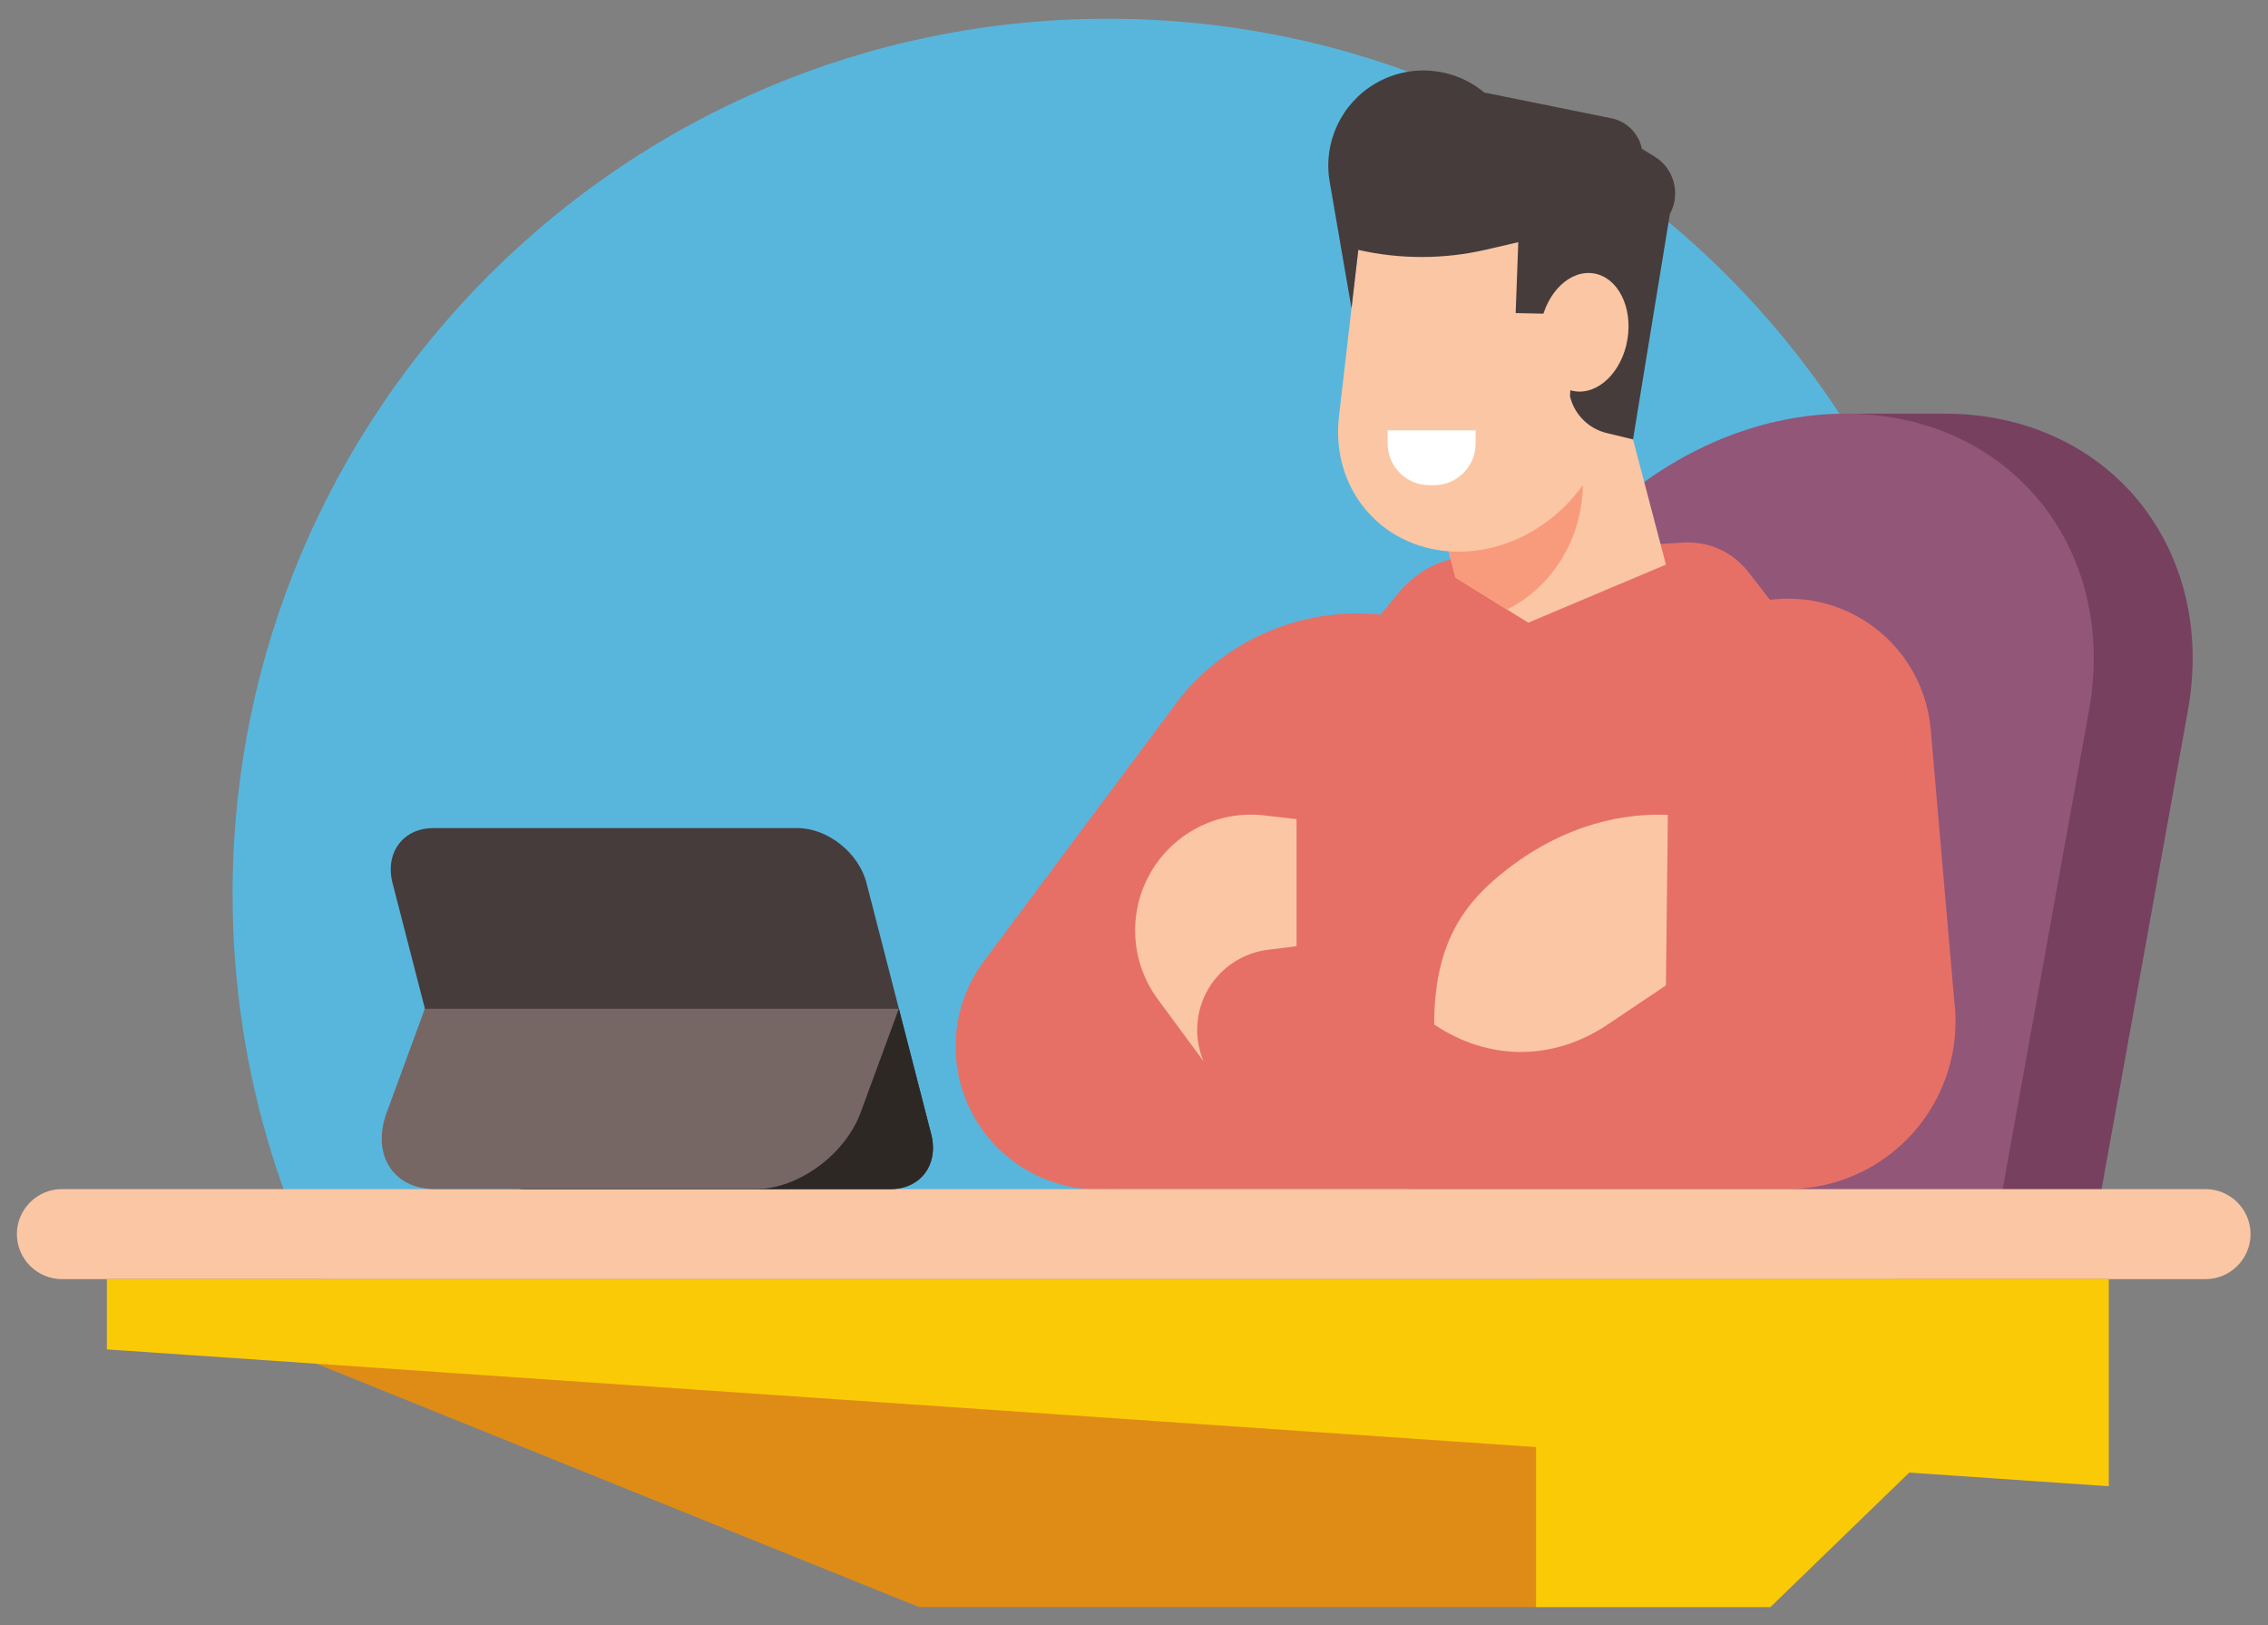 <?xml version="1.0" encoding="UTF-8" standalone="no"?>
<svg
   xmlns:dc="http://purl.org/dc/elements/1.1/"
   xmlns:cc="http://creativecommons.org/ns#"
   xmlns:rdf="http://www.w3.org/1999/02/22-rdf-syntax-ns#"
   xmlns:svg="http://www.w3.org/2000/svg"
   xmlns="http://www.w3.org/2000/svg"
   xmlns:sodipodi="http://sodipodi.sourceforge.net/DTD/sodipodi-0.dtd"
   xmlns:inkscape="http://www.inkscape.org/namespaces/inkscape"
   version="1.1"
   id="svg2785"
   xml:space="preserve"
   width="670"
   height="480"
   viewBox="0 0 670 480"
   sodipodi:docname="man.svg"
   inkscape:version="1.0.2 (394de47547, 2021-03-26)"><rect x="0" y="0" width="670" height="480" fill="#808080" stroke="none"/><defs
     id="defs2789" /><sodipodi:namedview
     pagecolor="#ffffff"
     bordercolor="#666666"
     borderopacity="1"
     objecttolerance="10"
     gridtolerance="10"
     guidetolerance="10"
     inkscape:pageopacity="0"
     inkscape:pageshadow="2"
     inkscape:window-width="1528"
     inkscape:window-height="837"
     id="namedview2787"
     showgrid="false"
     inkscape:zoom="0.48317823"
     inkscape:cx="569.14832"
     inkscape:cy="378.67601"
     inkscape:window-x="72"
     inkscape:window-y="26"
     inkscape:window-maximized="1"
     inkscape:current-layer="g2793"
     inkscape:document-rotation="0" /><g
     id="g2793"
     inkscape:groupmode="layer"
     inkscape:label="ink_ext_XXXXXX"
     transform="matrix(1.333,0,0,-1.333,0,707.813)"><path
       d="m 245.512,526.836 c 107.123,0 193.964,-86.841 193.964,-193.964 0,-40.093 -12.168,-77.345 -33.007,-108.265 H 84.556 c -20.842,30.92 -33.008,68.172 -33.008,108.265 0,107.123 86.841,193.964 193.964,193.964"
       style="fill:#58b6dc;fill-opacity:1;fill-rule:evenodd;stroke:none;stroke-width:0.1"
       id="path1181" /><path
       d="m 411.08,439.332 h 19.842 c 36.201,0 60.476,-29.62 53.945,-65.82 l -20.43,-113.256 c -0.271,-1.501 -1.72,-2.732 -3.224,-2.732 h -126.174 c -1.504,0 -2.512,1.231 -2.24,2.732 l 24.009,133.097 c 4.563,25.289 28.983,45.979 54.272,45.979"
       style="fill:#77405e;fill-opacity:1;fill-rule:evenodd;stroke:none;stroke-width:0.1"
       id="path1183" /><path
       d="m 409.002,439.332 h 0.002 c 36.201,0 60.476,-29.62 53.945,-65.82 l -20.428,-113.256 c -0.273,-1.501 -1.722,-2.732 -3.224,-2.732 h -126.178 c -1.5,0 -2.51,1.231 -2.236,2.732 l 20.427,113.256 c 6.532,36.2 41.493,65.82 77.692,65.82"
       style="fill:#925678;fill-opacity:1;fill-rule:evenodd;stroke:none;stroke-width:0.1"
       id="path1185" /><path
       d="m 396.183,267.499 c 10.717,0 20.911,4.619 27.975,12.677 7.064,8.057 10.309,18.769 8.906,29.393 l -5.189,59.827 c -0.906,10.434 -6.908,19.746 -16.035,24.879 -9.129,5.133 -20.204,5.425 -29.59,0.779 l -17.756,-7.627 -31.418,-1.091 -14.477,5.463 c -20.273,7.648 -43.17,1.515 -56.902,-15.248 l -43.631,-58.512 c -7.433,-9.968 -8.349,-23.361 -2.348,-34.247 6.002,-10.886 17.817,-17.259 30.212,-16.293 h 150.253"
       style="fill:#e67066;fill-opacity:1;fill-rule:evenodd;stroke:none;stroke-width:0.1"
       id="path1187" /><path
       d="m 403.558,383.417 -15.92,20.619 c -3.64,4.713 -8.927,7.103 -14.873,6.72 l -46.859,-3.015 c -6.504,-0.418 -11.945,-3.207 -16.088,-8.238 l -24.004,-29.167 78.143,-10.256 39.601,23.337"
       style="fill:#e67066;fill-opacity:1;fill-rule:evenodd;stroke:none;stroke-width:0.1"
       id="path1189" /><path
       d="m 310.838,447.667 h 47.373 l 10.986,-41.782 -30.512,-12.87 -16.103,9.986 -11.744,44.666"
       style="fill:#fbc6a4;fill-opacity:1;fill-rule:evenodd;stroke:none;stroke-width:0.1"
       id="path1191" /><path
       d="m 310.838,447.667 h 29.658 c 6.299,-5.688 10.295,-14.166 10.295,-23.638 0,-12.429 -6.879,-23.149 -16.811,-28.097 l -11.398,7.069 -11.744,44.666"
       style="fill:#f89b7c;fill-opacity:1;fill-rule:evenodd;stroke:none;stroke-width:0.1"
       id="path1193" /><path
       d="m 302.295,486.585 h 60.009 l -5.558,-47.831 c -1.918,-16.503 -16.988,-30.005 -33.49,-30.005 v 0 c -16.504,0 -28.434,13.502 -26.518,30.005 l 5.557,47.831"
       style="fill:#fbc6a4;fill-opacity:1;fill-rule:evenodd;stroke:none;stroke-width:0.1"
       id="path1195" /><path
       d="M 13.713,267.499 H 488.787 c 5.484,0 9.973,-4.49 9.973,-9.973 v -0.002 c 0,-5.483 -4.489,-9.971 -9.973,-9.971 H 13.713 c -5.486,0 -9.973,4.488 -9.973,9.971 v 0.002 c 0,5.483 4.487,9.973 9.973,9.973"
       style="fill:#fbc6a4;fill-opacity:1;fill-rule:evenodd;stroke:none;stroke-width:0.1"
       id="path1197" /><path
       d="m 203.683,174.885 h 188.659 l 75,72.668 H 23.683 l 180,-72.668"
       style="fill:#df8c16;fill-opacity:1;fill-rule:evenodd;stroke:none;stroke-width:0.1"
       id="path1199"
       sodipodi:nodetypes="ccccc" /><path
       d="m 23.683,231.982 443.659,-30.322 v 45.893 H 23.683 v -15.571"
       style="fill:#fbca07;fill-opacity:1;fill-rule:evenodd;stroke:none;stroke-width:0.1"
       id="path1201" /><path
       d="m 317.824,423.481 h -1.096 c -5.068,0 -9.199,4.132 -9.199,9.198 v 2.967 h 19.494 v -2.967 c 0,-5.066 -4.133,-9.198 -9.199,-9.198"
       style="fill:#ffffff;fill-opacity:1;fill-rule:evenodd;stroke:none;stroke-width:0.1"
       id="path1203" /><path
       d="m 340.416,174.885 h 51.926 l 75,72.668 h -126.926 v -72.668"
       style="fill:#fbca07;fill-opacity:1;fill-rule:evenodd;stroke:none;stroke-width:0.1"
       id="path1205"
       sodipodi:nodetypes="ccccc" /><path
       d="m 287.336,349.483 v -28.154 l -6.354,-0.793 c -5.56,-0.695 -10.474,-3.954 -13.275,-8.806 -2.801,-4.854 -3.168,-10.737 -0.988,-15.9 l -10.159,13.787 c -6.044,8.204 -6.656,19.21 -1.56,28.039 5.095,8.825 14.933,13.798 25.062,12.665 l 7.274,-0.838"
       style="fill:#fbc6a4;fill-opacity:1;fill-rule:evenodd;stroke:none;stroke-width:0.1"
       id="path1207" /><path
       d="m 332.754,337.382 c 11.06,9.03 23.879,13.571 36.871,13.06 l -0.428,-37.802 -12.912,-8.667 c -12.082,-8.11 -26.365,-8.11 -38.447,0 0,17.432 6.172,26.309 14.916,33.409"
       style="fill:#fbc6a4;fill-opacity:1;fill-rule:evenodd;stroke:none;stroke-width:0.1"
       id="path1209" /><path
       d="m 299.517,462.669 -4.839,28.046 c -1.502,8.704 2.582,17.421 10.232,21.836 7.648,4.417 17.238,3.596 24.025,-2.056 l 28.166,-5.711 c 3.409,-0.69 6.071,-3.354 6.762,-6.761 l 2.801,-1.708 c 4.353,-2.656 5.855,-8.263 3.412,-12.741 l -8.172,-49.95 -5.824,1.406 c -4.024,0.971 -7.168,4.114 -8.141,8.14 l 0.83,18.177 -12.873,0.274 0.58,15.708 -7.056,-1.639 c -9.34,-2.17 -19.049,-2.194 -28.399,-0.071 l -1.504,-12.95"
       style="fill:#463c3b;fill-opacity:1;fill-rule:evenodd;stroke:none;stroke-width:0.1"
       id="path1211" /><path
       d="m 353.252,470.402 c 5.308,-0.897 8.625,-7.461 7.408,-14.663 -1.217,-7.202 -6.504,-12.315 -11.811,-11.418 -5.308,0.896 -8.625,7.46 -7.408,14.664 1.217,7.202 6.504,12.314 11.811,11.417"
       style="fill:#fbc6a4;fill-opacity:1;fill-rule:evenodd;stroke:none;stroke-width:0.1"
       id="path1213" /><path
       d="m 96.022,347.495 h 80.713 c 6.689,0 13.571,-5.473 15.296,-12.161 l 14.338,-55.673 c 1.722,-6.692 -2.34,-12.162 -9.027,-12.162 h -80.716 c -6.686,0 -13.57,5.47 -15.294,12.162 l -14.34,55.673 c -1.721,6.688 2.34,12.161 9.029,12.161"
       style="fill:#463c3b;fill-opacity:1;fill-rule:evenodd;stroke:none;stroke-width:0.1"
       id="path1215" /><path
       d="m 199.2,307.495 7.169,-27.834 c 1.722,-6.692 -2.34,-12.162 -9.027,-12.162 h -80.716 c -6.686,0 -13.57,5.47 -15.294,12.162 l -7.169,27.834 H 199.2"
       style="fill:#2e2825;fill-opacity:1;fill-rule:evenodd;stroke:none;stroke-width:0.1"
       id="path1217" /><path
       d="M 94.163,307.495 H 199.2 l -8.46,-23.009 c -3.437,-9.343 -13.891,-16.987 -23.236,-16.987 H 96.444 c -9.343,0 -14.177,7.644 -10.741,16.987 l 8.461,23.009"
       style="fill:#766764;fill-opacity:1;fill-rule:evenodd;stroke:none;stroke-width:0.1"
       id="path1219" /></g></svg>
